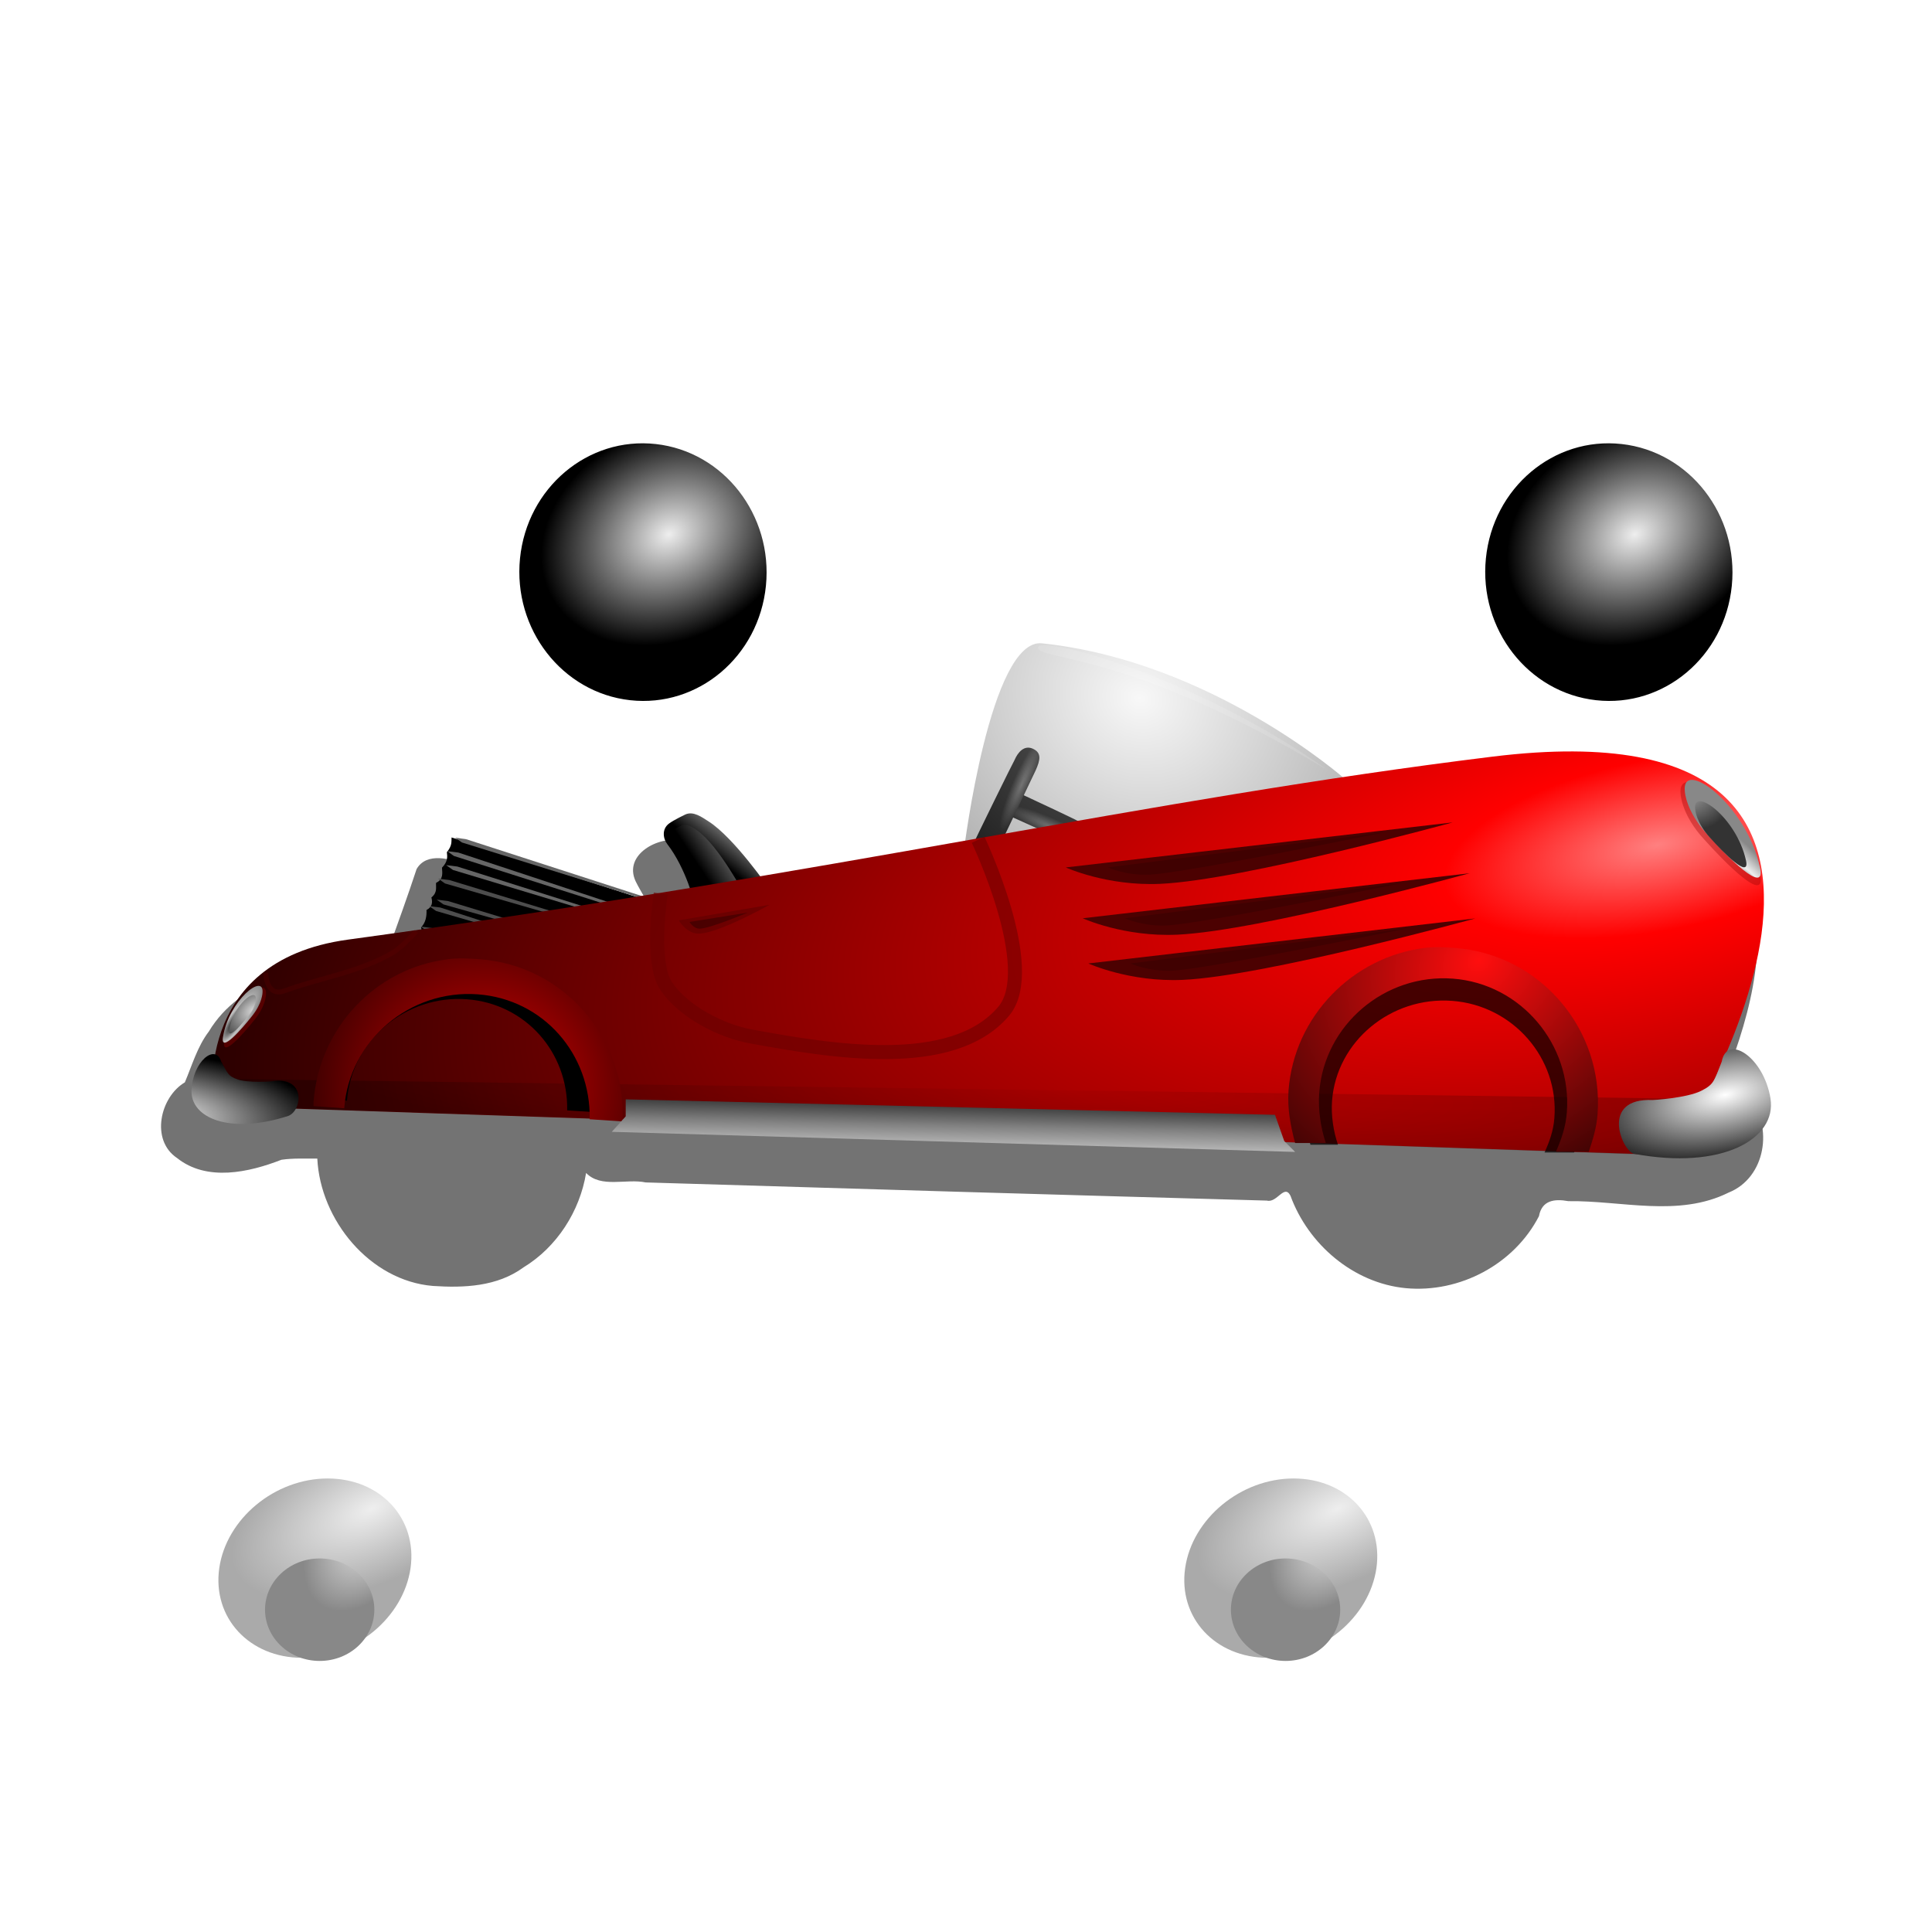 <svg:svg xmlns:dc="http://purl.org/dc/elements/1.1/" xmlns:ns1="http://www.w3.org/1999/xlink" xmlns:ns3="http://creativecommons.org/ns#" xmlns:rdf="http://www.w3.org/1999/02/22-rdf-syntax-ns#" xmlns:svg="http://www.w3.org/2000/svg" height="342.041" id="svg4917" version="1.1" viewBox="-20.776 -113.468 342.041 342.041" width="342.041">
  <svg:defs id="defs4919">
    <svg:filter color-interpolation-filters="sRGB" id="filter4811">
      <svg:feGaussianBlur id="feGaussianBlur4813" stdDeviation="0.275" />
    </svg:filter>
    <svg:linearGradient id="linearGradient4222">
      <svg:stop id="stop4224" offset="0" stop-color="#666" />
      <svg:stop id="stop4226" offset="1" />
    </svg:linearGradient>
    <svg:filter color-interpolation-filters="sRGB" id="filter4103">
      <svg:feGaussianBlur id="feGaussianBlur4105" stdDeviation="0.011" />
    </svg:filter>
    <svg:filter color-interpolation-filters="sRGB" height="1.216" id="filter4189" width="1.278" x="-.139" y="-.108">
      <svg:feGaussianBlur id="feGaussianBlur4191" stdDeviation="0.066" />
    </svg:filter>
    <svg:linearGradient id="linearGradient4248">
      <svg:stop id="stop4250" offset="0" stop-color="#fff" />
      <svg:stop id="stop4252" offset="1" />
    </svg:linearGradient>
    <svg:filter color-interpolation-filters="sRGB" id="filter4320">
      <svg:feGaussianBlur id="feGaussianBlur4322" stdDeviation="0.039" />
    </svg:filter>
    <svg:filter color-interpolation-filters="sRGB" id="filter4381">
      <svg:feGaussianBlur id="feGaussianBlur4383" stdDeviation="0.041" />
    </svg:filter>
    <svg:linearGradient gradientUnits="userSpaceOnUse" id="id2" x1="88.525" x2="98.503" y1="177.02" y2="177.02">
      <svg:stop id="stop25499" offset="0" stop-color="#C0C0BF" />
      <svg:stop id="stop25501" offset=".471" stop-color="#fff" />
      <svg:stop id="stop25503" offset="1" stop-color="#C0C0BF" />
    </svg:linearGradient>
    <svg:linearGradient gradientUnits="userSpaceOnUse" id="id1" x1="80.911" x2="88.525" y1="178.22" y2="178.22">
      <svg:stop id="stop25492" offset="0" stop-color="#B6B1D4" />
      <svg:stop id="stop25494" offset=".471" stop-color="#D4D4E2" />
      <svg:stop id="stop25496" offset="1" stop-color="#B6B1D4" />
    </svg:linearGradient>
    <svg:style id="style25486" type="text/css">.str0 {stroke:#23201D;stroke-width:0.076}
    .fil5 {fill:#23201D}
    .fil9 {fill:#742E2E}
    .fil41 {fill:#762E2C}
    .fil46 {fill:#8E7F66}
    .fil35 {fill:#90C3F0}
    .fil36 {fill:#9CADBC}
    .fil40 {fill:#BB2921}
    .fil32 {fill:#D0834E}
    .fil34 {fill:#DA999D}
    .fil3 {fill:white}
    .fil56 {fill:#150704}
    .fil51 {fill:#19150D}
    .fil52 {fill:#2A1003}
    .fil8 {fill:#414143}
    .fil47 {fill:#503723}
    .fil53 {fill:#5E4032}
    .fil1 {fill:#7C7946}
    .fil55 {fill:#7E929B}
    .fil58 {fill:#A09D68}
    .fil0 {fill:#A6A35E}
    .fil37 {fill:#AADDE1}
    .fil38 {fill:#C2A24D}
    .fil57 {fill:#C4AC8D}
    .fil50 {fill:#C6C4C9}
    .fil49 {fill:#C70400}
    .fil31 {fill:#D0ACC6}
    .fil33 {fill:#D8A8C3}
    .fil2 {fill:#DDF0F4}
    .fil45 {fill:#F2F0E1}
    .fil42 {fill:#F5CF9D}
    .fil43 {fill:#F7C032}
    .fil44 {fill:#FA6B65}
    .fil48 {fill:#FDBF6A}
    .fil39 {fill:#FDCD8E}
    .fil54 {fill:#FFFFF3}
    .fil4 {fill:#BB2921;fill-rule:nonzero}
    .fil30 {fill:#BB2921;fill-opacity:0.31}
    .fil29 {fill:#B82A22;fill-opacity:0.341}
    .fil28 {fill:#B42B22;fill-opacity:0.376}
    .fil27 {fill:#AF2B23;fill-opacity:0.408}
    .fil26 {fill:#AB2C23;fill-opacity:0.443}
    .fil25 {fill:#A52C26;fill-opacity:0.475}
    .fil24 {fill:#A22C26;fill-opacity:0.506}
    .fil23 {fill:#9E2C27;fill-opacity:0.541}
    .fil22 {fill:#9C2C27;fill-opacity:0.573}
    .fil21 {fill:#972D29;fill-opacity:0.604}
    .fil20 {fill:#942D29;fill-opacity:0.639}
    .fil19 {fill:#912D29;fill-opacity:0.671}
    .fil18 {fill:#8E2D2A;fill-opacity:0.706}
    .fil17 {fill:#892D2A;fill-opacity:0.737}
    .fil16 {fill:#872F2B;fill-opacity:0.769}
    .fil15 {fill:#852F2C;fill-opacity:0.804}
    .fil14 {fill:#822F2D;fill-opacity:0.835}
    .fil13 {fill:#7E2F2D;fill-opacity:0.867}
    .fil12 {fill:#7C2F2D;fill-opacity:0.902}
    .fil11 {fill:#792E2E;fill-opacity:0.933}
    .fil10 {fill:#762E2E;fill-opacity:0.969}
    .fil6 {fill:url(#id1)}
    .fil7 {fill:url(#id2)}</svg:style>
    <svg:linearGradient gradientTransform="matrix(12.415 0 0 12.415 -3562 -4724.7)" gradientUnits="userSpaceOnUse" id="linearGradient3414" x1="159.33" x2="159.35" y1="313.37" y2="312.43">
      <svg:stop id="stop4173" offset="0" stop-color="#ccc" />
      <svg:stop id="stop4179" offset=".416" stop-color="#808080" />
      <svg:stop id="stop4175" offset="1" />
    </svg:linearGradient>
    <svg:radialGradient cx="166.75" cy="308.72" gradientTransform="matrix(-23.043 17.199 -14.307 -19.168 6772.6 2181.4)" gradientUnits="userSpaceOnUse" id="radialGradient3417" r="2.208">
      <svg:stop id="stop4391" offset="0" stop-color="#ff0e0e" />
      <svg:stop id="stop4393" offset="1" />
    </svg:radialGradient>
    <svg:radialGradient cx="2138.9" cy="-2156.6" gradientTransform="matrix(-13.254 15.073 -15.164 -13.335 -6016.1 -61844)" gradientUnits="userSpaceOnUse" id="radialGradient3421" r="2.204">
      <svg:stop id="stop4286" offset="0" stop-color="#dc0000" />
      <svg:stop id="stop4288" offset="1" />
    </svg:radialGradient>
    <svg:radialGradient cx="170.08" cy="313.83" gradientTransform="matrix(.775 -10.195 -28.281 -2.15 7022 1567.8)" gradientUnits="userSpaceOnUse" id="radialGradient3425" r="1.084" ns1:href="#linearGradient4248" />
    <svg:radialGradient cx="170.88" cy="313.19" gradientTransform="matrix(-2.534 -11.55 25.275 -5.545 -8926.2 2865.9)" gradientUnits="userSpaceOnUse" id="radialGradient3428" r="1.084" ns1:href="#linearGradient4248" />
    <svg:radialGradient cx="2156.3" cy="-2157.8" gradientTransform="matrix(-15.463 12.299 8.29 10.423 49527 -4888.8)" gradientUnits="userSpaceOnUse" id="radialGradient3431" r=".366">
      <svg:stop id="stop7367" offset="0" stop-color="#d6d6d6" />
      <svg:stop id="stop7369" offset=".5" stop-color="#828282" />
      <svg:stop id="stop7371" offset="1" stop-color="#2e2e2e" />
    </svg:radialGradient>
    <svg:radialGradient cx="2156.4" cy="-2157.7" gradientTransform="matrix(-4.226 -2.933 -10.297 14.836 -14812 37479)" gradientUnits="userSpaceOnUse" id="radialGradient3434" r=".542">
      <svg:stop id="stop6989" offset="0" />
      <svg:stop id="stop6991" offset=".44" stop-color="#c1c1c1" />
      <svg:stop id="stop6993" offset="1" stop-color="#6e6e6e" />
    </svg:radialGradient>
    <svg:radialGradient cx="161.1" cy="307.88" gradientTransform="matrix(12.375 .528 -.064 1.5 -3535.7 -1392.6)" gradientUnits="userSpaceOnUse" id="radialGradient3461" r="10.651">
      <svg:stop id="stop6084" offset="0" stop-color="#980101" />
      <svg:stop id="stop6086" offset="1" />
    </svg:radialGradient>
    <svg:radialGradient cx="-9739.8" cy="-7042" gradientTransform="matrix(-.016 -.083 .21 -.04 -132.25 -1978.7)" gradientUnits="userSpaceOnUse" id="radialGradient3464" r="1212.9">
      <svg:stop id="stop3327" offset="0" stop-color="#ff8080" />
      <svg:stop id="stop3333" offset=".148" stop-color="#f00" />
      <svg:stop id="stop3329" offset="1" stop-color="#2b0000" />
    </svg:radialGradient>
    <svg:radialGradient cx="2147.7" cy="-2160.3" gradientTransform="matrix(22.66 7.965 -7.056 20.072 -65457 25340)" gradientUnits="userSpaceOnUse" id="radialGradient3467" r="2.697">
      <svg:stop id="stop5941" offset="0" stop-color="#eee" />
      <svg:stop id="stop5943" offset="1" />
    </svg:radialGradient>
    <svg:radialGradient cx="2144.2" cy="-2159.6" gradientTransform="matrix(3.926 1.718 -9.517 21.746 -30539 42380)" gradientUnits="userSpaceOnUse" id="radialGradient3471" r=".38" ns1:href="#linearGradient4222" />
    <svg:radialGradient cx="2144.2" cy="-2159.6" gradientTransform="matrix(-1.718 3.926 -21.746 -9.517 -44842 -29863)" gradientUnits="userSpaceOnUse" id="radialGradient3474" r=".38" ns1:href="#linearGradient4222" />
    <svg:linearGradient gradientTransform="matrix(12.415 0 0 12.415 -28215 25897)" gradientUnits="userSpaceOnUse" id="linearGradient3477" x1="2141.7" x2="2142" y1="-2157.3" y2="-2157.5">
      <svg:stop id="stop4253" offset="0" />
      <svg:stop id="stop4255" offset="1" stop-color="#4d4d4d" />
    </svg:linearGradient>
    <svg:linearGradient gradientTransform="matrix(12.415 0 0 12.415 -28215 25897)" gradientUnits="userSpaceOnUse" id="linearGradient3480" x1="2141.9" x2="2142.3" y1="-2157.4" y2="-2157.9">
      <svg:stop id="stop4245" offset="0" />
      <svg:stop id="stop4247" offset="1" stop-color="#b3b3b3" />
    </svg:linearGradient>
    <svg:radialGradient cx="-13317" cy="-8948.9" gradientTransform="matrix(-.932 .493 -.402 -.668 -29485 -8234.1)" gradientUnits="userSpaceOnUse" id="radialGradient3508" r="194.82">
      <svg:stop id="stop6060" offset="0" stop-color="#eee" />
      <svg:stop id="stop6062" offset="1" />
    </svg:radialGradient>
    <svg:radialGradient cx="-13393" cy="-8873.2" gradientTransform="matrix(1.345 -.626 .379 .717 7964.1 -10907)" gradientUnits="userSpaceOnUse" id="radialGradient3510" r="194.82">
      <svg:stop id="stop6068" offset="0" stop-color="#eee" />
      <svg:stop id="stop6070" offset="1" stop-color="#aaa" />
    </svg:radialGradient>
    <svg:radialGradient cx="-13591" cy="-8579.6" gradientTransform="matrix(-.883 -.492 .919 -1.451 -17436 -28194)" gradientUnits="userSpaceOnUse" id="radialGradient3512" r="194.82">
      <svg:stop id="stop6076" offset="0" stop-color="#eee" />
      <svg:stop id="stop6078" offset="1" stop-color="#888" />
    </svg:radialGradient>
    <svg:radialGradient cx="2156.4" cy="-2157.7" gradientTransform="matrix(.582 -.456 1.601 2.043 4356.3 3234.7)" gradientUnits="userSpaceOnUse" id="radialGradient3520" r=".542">
      <svg:stop id="stop4139" offset="0" />
      <svg:stop id="stop4141" offset=".44" stop-color="#eee" />
      <svg:stop id="stop4143" offset="1" stop-color="#888" />
    </svg:radialGradient>
    <svg:radialGradient cx="2156.3" cy="-2157.8" gradientTransform="matrix(2.321 1.636 -1.103 1.565 -5229.3 -2309.3)" gradientUnits="userSpaceOnUse" id="radialGradient3522" r=".366">
      <svg:stop id="stop4127" offset="0" stop-color="#eee" />
      <svg:stop id="stop4135" offset=".5" stop-color="#909090" />
      <svg:stop id="stop4129" offset="1" stop-color="#333" />
    </svg:radialGradient>
  </svg:defs>
  <svg:g id="layer1" transform="translate(1727.9 924.74)">
    <svg:path d="m2139.3-2158.7c-0.966 0.17-1.936 0.338-2.9 0.501-0.265-0.315-0.55-0.657-0.928-0.833-0.321-0.07-0.824 0.198-0.647 0.579 0.078 0.16 0.198 0.331 0.249 0.483-0.564 0.093-1.071-0.219-1.607-0.354-0.363-0.115-0.705-0.269-1.067-0.363-0.207-0.085-0.554-0.188-0.698 0.06-0.126 0.383-0.264 0.763-0.399 1.14-0.022 0.169-0.284 0.092-0.411 0.147-0.79 0.105-1.707 0.289-2.153 1.03-0.164 0.215-0.241 0.488-0.342 0.725-0.354 0.21-0.493 0.824-0.111 1.079 0.425 0.34 1.026 0.205 1.488 0.025 0.169-0.025 0.341-0.015 0.512-0.017 0.043 0.877 0.749 1.74 1.646 1.816 0.447 0.03 0.92 0.01 1.295-0.265 0.476-0.29 0.802-0.799 0.892-1.346 0.214 0.221 0.573 0.077 0.849 0.135 2.953 0.09 5.906 0.177 8.859 0.259 0.146 0.038 0.248-0.241 0.336-0.07 0.254 0.696 0.9 1.248 1.646 1.319 0.769 0.071 1.544-0.34 1.898-1.027 0.041-0.224 0.217-0.251 0.419-0.214 0.759-0.01 1.569 0.234 2.285-0.122 0.529-0.211 0.643-0.939 0.291-1.355-0.088-0.119-0.197-0.226-0.326-0.3 0.355-0.927 0.65-1.995 0.267-2.96-0.399-0.919-1.474-1.328-2.42-1.296-1.107-0.053-2.2 0.133-3.291 0.288-1.779 0.329-3.631 0.575-5.631 0.937z" filter="url(#filter4811)" id="path4715" opacity=".741" transform="matrix(12.415 0 0 12.415 -28140 25915)" />
    <svg:g id="g4233" transform="matrix(12.385 .868 -.868 12.385 -30008 23982)">
      <svg:path d="m2140.2-2157.2-3.25-0.799c0 0.059 0.02 0.111-0.052 0.214 0.013 0.067 0.023 0.135-0.054 0.225 0.01 0.08 0.034 0.164-0.069 0.222 0 0.068 0.031 0.134-0.052 0.213 0.025 0.071 0.02 0.135-0.057 0.183 0.01 0.094 0 0.181-0.06 0.252 0.035 0.095-0.017 0.179-0.071 0.262z" id="path4397" />
      <svg:path d="m2136.9-2157.8 0.102 0.062 2.64 0.641 0.074-0.019-2.655-0.675z" fill="#666" id="path4181" />
      <svg:path d="m2136.9-2157.6 0.102 0.062 2.281 0.517 0.066-0.019-2.288-0.551z" fill="#666" id="path4185" />
      <svg:path d="m2136.8-2157.4 0.102 0.062 1.828 0.392 0.085-0.019-1.854-0.426z" fill="#4d4d4d" id="path4187" />
      <svg:path d="m2136.8-2157.1 0.102 0.062 1.367 0.284 0.082-0.019-1.389-0.318z" fill="#4d4d4d" id="path4189" />
      <svg:path d="m2136.7-2157 0.102 0.062 0.9 0.195 0.097-0.015-0.939-0.233z" fill="#4d4d4d" id="path4191" />
      <svg:path d="m2136.6-2156.7 0.102 0.062 0.471 0.074 0.097-0.023-0.509-0.104z" fill="#4d4d4d" id="path4193" />
      <svg:path d="m2137-2158 0.102 0.062 3.142 0.74 0.058-0.012-3.141-0.778z" fill="#666" id="path4195" />
    </svg:g>
    <svg:path d="m-1625.7-878.23s-1.458-6.152-4.844-10.543c-0.745-0.956-0.993-2.654 0.298-3.624 0.894-0.67 2.926-1.625 2.926-1.625 1.41-0.621 2.867 0.459 4.061 1.217 4.569 2.894 10.853 12.06 10.853 12.06z" fill="url(#linearGradient3480)" id="path6043" />
    <svg:path d="m-1625.2-878.13s-2.737-7.598-5.011-10.477c-0.509-0.621-0.67-1.742 0.199-2.377 0.596-0.435 1.958-1.068 1.958-1.068 0.944-0.41 1.947 0.261 2.718 0.795 3.961 2.757 8.542 11.57 8.542 11.57z" fill="url(#linearGradient3477)" id="path4242" />
    <svg:path d="m-1567.5-897.45c-1.018-0.459-2.745-1.105-3.479 0.584-0.733 1.683 0.584 2.874 1.788 3.443l9.351 4.224c1.882 0.844 3.141 1.08 3.849-0.484 0.708-1.567-0.67-2.672-1.986-3.238-0.124-0.124-7.213-3.468-9.521-4.527z" fill="url(#radialGradient3474)" id="path4230" />
    <svg:path d="m-1577-887.47c-0.459 1.018-1.105 2.745 0.584 3.479 1.683 0.733 2.874-0.584 3.443-1.788l7.641-16.024c0.844-1.882 1.08-3.141-0.484-3.849-1.567-0.708-2.672 0.67-3.238 1.986-0.124 0.124-6.886 13.886-7.944 16.194z" fill="url(#radialGradient3471)" id="path4212" />
    <svg:path d="m-1578-887.81s4.632-37.462 13.796-36.503c29.94 3.127 53.504 23.913 53.504 23.913z" fill="url(#radialGradient3467)" id="path3313" opacity=".424" />
    <svg:path d="m-1710.9-842.42 258.44 8.729s52.357-80.926-31.939-70.567c-61.205 7.522-115.78 20.555-202.68 32.402-27.949 3.81-23.816 29.435-23.816 29.435z" fill="url(#radialGradient3464)" id="path3303" />
    <svg:path d="m-1710.6-842.5 257.89 8.873 6.011-10.018-264.47-3.578z" fill="url(#radialGradient3461)" id="path5963" opacity=".247" />
    <svg:path d="m-1631.7-880.02s-1.934 12.104 0.981 16.41c3.055 4.515 9.686 7.937 15.05 8.909 13.898 2.522 35.584 6.312 44.692-4.484 6.36-7.54-4.539-30.355-4.539-30.355" fill="none" id="path6005" opacity=".547" stroke="#680101" stroke-width="2.483" />
    <svg:g id="g6090" transform="matrix(12.415 0 0 12.415 -28219 25900)">
      <svg:path d="m-13316-8764.2c0 100.87-87.224 182.65-194.82 182.65s-194.82-81.773-194.82-182.65c0-100.87 87.225-182.65 194.82-182.65s194.82 81.773 194.82 182.65z" fill="url(#radialGradient3508)" id="path5933" transform="matrix(.009 .001 -.001 .01 2267.9 -2060.5)" />
      <svg:path d="m-13316-8764.2c0 100.87-87.224 182.65-194.82 182.65s-194.82-81.773-194.82-182.65c0-100.87 87.225-182.65 194.82-182.65s194.82 81.773 194.82 182.65z" fill="url(#radialGradient3510)" id="path5935" transform="matrix(.007 0 -.001 .007 2236.2 -2086.1)" />
      <svg:path d="m-13316-8764.2c0 100.87-87.224 182.65-194.82 182.65s-194.82-81.773-194.82-182.65c0-100.87 87.225-182.65 194.82-182.65s194.82 81.773 194.82 182.65z" fill="url(#radialGradient3512)" id="path5937" transform="matrix(.004 0 -0 .004 2204.5 -2111.8)" />
    </svg:g>
    <svg:path d="m-1628.5-875.27 16.063-2.751s-9.228 5.157-12.569 5.103c-2.157 0-3.494-2.351-3.494-2.351z" fill="#5a0101" id="path6053" opacity=".514" />
    <svg:g id="g6095" transform="matrix(12.415 0 0 12.415 -28390 25900)">
      <svg:path d="m-13316-8764.2c0 100.87-87.224 182.65-194.82 182.65s-194.82-81.773-194.82-182.65c0-100.87 87.225-182.65 194.82-182.65s194.82 81.773 194.82 182.65z" fill="url(#radialGradient3508)" id="path6097" transform="matrix(.009 .001 -.001 .01 2267.9 -2060.5)" />
      <svg:path d="m-13316-8764.2c0 100.87-87.224 182.65-194.82 182.65s-194.82-81.773-194.82-182.65c0-100.87 87.225-182.65 194.82-182.65s194.82 81.773 194.82 182.65z" fill="url(#radialGradient3510)" id="path6099" transform="matrix(.007 0 -.001 .007 2236.2 -2086.1)" />
      <svg:path d="m-13316-8764.2c0 100.87-87.224 182.65-194.82 182.65s-194.82-81.773-194.82-182.65c0-100.87 87.225-182.65 194.82-182.65s194.82 81.773 194.82 182.65z" fill="url(#radialGradient3512)" id="path6101" transform="matrix(.004 0 -0 .004 2204.5 -2111.8)" />
    </svg:g>
    <svg:g id="g4107" transform="matrix(12.415 0 0 12.415 -28215 25897)">
      <svg:path d="m2147-2157.2 5.517-0.642s-2.989 0.822-4.168 0.876c-0.761 0.035-1.349-0.234-1.349-0.234z" fill="#4c0101" id="path3305" />
      <svg:path d="m2147.6-2157.2 3.953-0.502s-2.841 0.581-3.36 0.605c-0.335 0.015-0.593-0.103-0.593-0.103z" filter="url(#filter4103)" id="path3321" opacity=".399" />
    </svg:g>
    <svg:g id="g4111" transform="matrix(12.415 0 0 12.415 -28212 25906)">
      <svg:path d="m2147-2157.2 5.517-0.642s-2.989 0.822-4.168 0.876c-0.761 0.035-1.349-0.234-1.349-0.234z" fill="#4c0101" id="path4113" />
      <svg:path d="m2147.6-2157.2 3.953-0.502s-2.841 0.581-3.36 0.605c-0.335 0.015-0.593-0.103-0.593-0.103z" filter="url(#filter4103)" id="path4115" opacity=".399" />
    </svg:g>
    <svg:g id="g4117" transform="matrix(12.415 0 0 12.415 -28211 25914)">
      <svg:path d="m2147-2157.2 5.517-0.642s-2.989 0.822-4.168 0.876c-0.761 0.035-1.349-0.234-1.349-0.234z" fill="#4c0101" id="path4119" />
      <svg:path d="m2147.6-2157.2 3.953-0.502s-2.841 0.581-3.36 0.605c-0.335 0.015-0.593-0.103-0.593-0.103z" filter="url(#filter4103)" id="path4121" opacity=".399" />
    </svg:g>
    <svg:g id="g4193" transform="matrix(12.415 0 0 12.415 -28215 25897)">
      <svg:path d="m2156.9-2157.1c-0.213-0.972-1.199-1.664-1.131-1.134 0 0 0.018 0.291 0.331 0.63 0.282 0.315 0.898 0.95 0.8 0.504z" fill="#960101" filter="url(#filter4189)" id="path4145" opacity=".605" />
      <svg:path d="m2156.9-2157.2c-0.202-0.921-1.136-1.576-1.071-1.075 0 0 0.017 0.275 0.313 0.597 0.267 0.299 0.851 0.9 0.758 0.478z" fill="url(#radialGradient3520)" id="path6009" />
      <svg:path d="m2156.7-2157.3c-0.137-0.622-0.767-1.065-0.724-0.726 0 0 0.012 0.186 0.212 0.403 0.18 0.202 0.575 0.608 0.512 0.323z" fill="url(#radialGradient3522)" id="path4123" />
    </svg:g>
    <svg:path d="m2156.9-2157.1c-0.213-0.972-1.199-1.664-1.131-1.134 0 0 0.018 0.291 0.331 0.63 0.282 0.315 0.898 0.95 0.8 0.504z" fill="#960101" filter="url(#filter4189)" id="path4200" opacity=".605" transform="matrix(-6.945 .403 .403 6.945 14140 13258)" />
    <svg:path d="m-1709.2-854.61c1.032-6.475 7.253-11.405 7.006-7.894 0 0-0.01 1.919-1.936 4.272-1.732 2.183-5.544 6.595-5.07 3.622z" fill="url(#radialGradient3434)" id="path4202" />
    <svg:path d="m-1708.1-855.92c0.697-4.375 4.9-7.707 4.734-5.334 0 0-0.01 1.297-1.308 2.886-1.171 1.475-3.746 4.456-3.426 2.448z" fill="url(#radialGradient3431)" id="path4204" />
    <svg:path d="m-1456.1-843.46c-9.331-0.411-5.439 8.896-3.373 9.505 15.736 2.952 25.364-2.635 24.246-9.775-1.225-7.442-7.734-11.483-8.633-6.538-1.348 3.444-1.369 4.045-3.654 5.187-2.56 1.28-8.586 1.636-8.586 1.62z" fill="url(#radialGradient3428)" id="path4246" />
    <svg:path d="m-1700.7-846.76c6.245-1.068 5.576 5.101 3.088 6.108-10.338 3.34-17.298 0.41-17.16-4.493 0.186-5.114 4.219-8.395 5.249-5.144 1.204 2.201 1.271 2.603 2.905 3.177 1.833 0.646 5.92 0.36 5.917 0.348z" fill="url(#radialGradient3425)" id="path4256" />
    <svg:path d="m2138.2-2155.8c-0.929 0.129-1.669 0.97-1.742 2.031v0.062l0.4 0.031c0.067-0.969 0.857-1.698 1.742-1.625 0.855 0.071 1.474 0.854 1.457 1.781l0.428 0.031c0.052-1.188-0.766-2.222-1.856-2.312-0.139-0.012-0.296-0.019-0.428 0z" filter="url(#filter4320)" id="path4318" transform="matrix(12.186 0 0 11.045 -27727 22944)" />
    <svg:path d="m-1669.5-868.37c-12.622 1.604-22.67 12.038-23.666 25.219v0.77l5.432 0.385c0.906-12.028 11.638-21.082 23.666-20.175 11.618 0.881 20.02 10.608 19.787 22.115l5.819 0.385c0.72-14.749-10.404-27.591-25.218-28.71-1.883-0.149-4.018-0.236-5.82 0z" fill="url(#radialGradient3421)" id="path4292" />
    <svg:path d="m2152.1-2155.7c-0.939 0.12-1.711 0.904-1.784 1.894-0.017 0.24 0.028 0.48 0.087 0.699h0.403c-0.067-0.202-0.103-0.444-0.087-0.67 0.067-0.903 0.863-1.584 1.756-1.515 0.892 0.068 1.564 0.874 1.496 1.778-0.014 0.193-0.071 0.357-0.144 0.524h0.432c0.052-0.158 0.102-0.322 0.115-0.495 0.085-1.131-0.753-2.129-1.871-2.215-0.14-0.011-0.269-0.017-0.403 0z" filter="url(#filter4381)" id="path4379" opacity=".835" transform="matrix(12.103 0 0 11.662 -27543 24274)" />
    <svg:path d="m-1496.5-870.38c-12.651 1.603-23.06 12.038-24.054 25.219-0.236 3.197 0.372 6.385 1.167 9.311h5.432c-0.906-2.689-1.391-5.917-1.167-8.924 0.906-12.028 11.638-21.083 23.666-20.175 12.028 0.906 21.083 11.639 20.175 23.667-0.199 2.566-0.956 4.759-1.939 6.984h5.819c0.708-2.101 1.377-4.286 1.552-6.596 1.142-15.065-10.154-28.349-25.218-29.486-1.883-0.149-3.625-0.223-5.432 0z" fill="url(#radialGradient3417)" id="path4353" />
    <svg:path d="m-1637.9-843.58v3.011l-2.463 2.737 120.97 3.558-1.916-1.916-1.642-4.653z" fill="url(#linearGradient3414)" id="path3389" />
    <svg:path d="m-1626.6-874.99 10.302-1.65s-6.825 2.874-8.524 2.847c-1.093 0-1.778-1.192-1.778-1.192z" id="path4261" opacity=".3" />
    <svg:path d="m-1675-873.3s-2.489 2.762-4.061 3.705c-5.804 3.478-13.516 4.656-19.136 6.771-3.464 1.305-3.42-3.178-3.42-3.178" fill="none" id="path4263" opacity=".235" stroke="#680101" stroke-width=".857" />
    <svg:path d="m-1564.9-923.58c0.211-2.312 28.478 5.368 51.324 21.766-35.162-21.245-51.532-19.455-51.324-21.766z" fill="#fff" id="path4244" opacity=".123" />
  </svg:g>
</svg:svg>